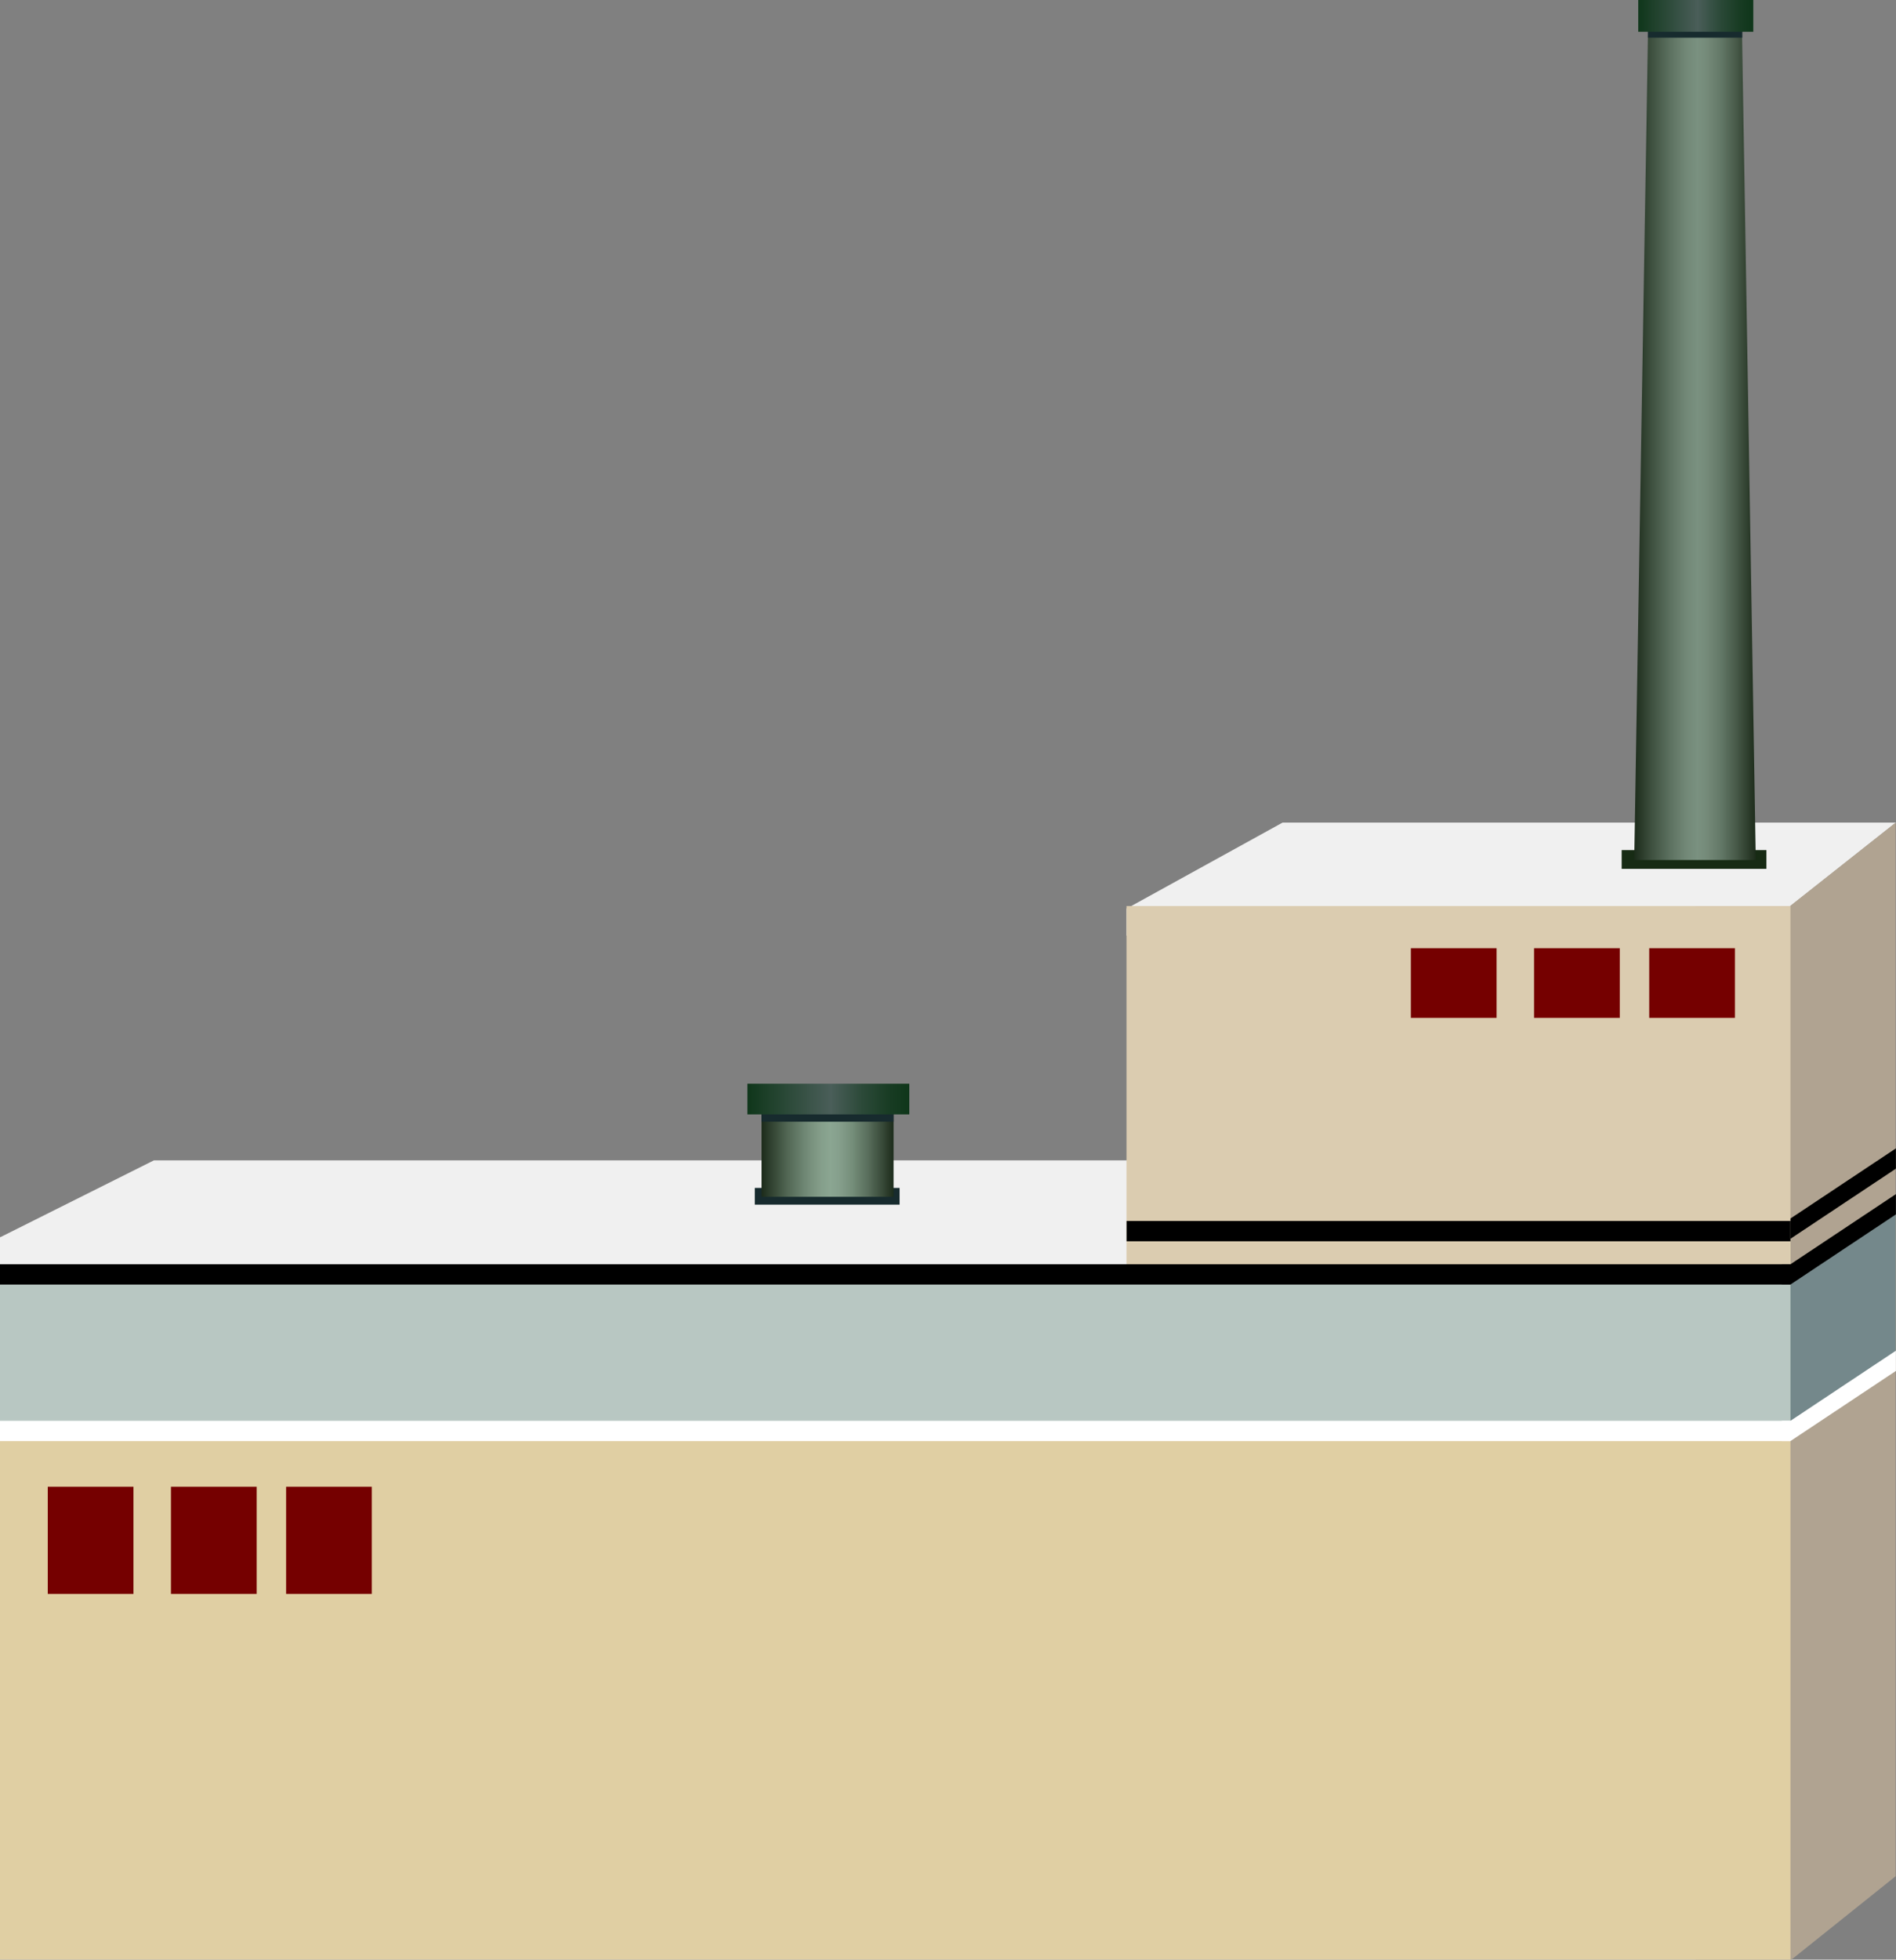 <?xml version="1.0" encoding="utf-8"?>
<!-- Generator: Adobe Illustrator 15.0.0, SVG Export Plug-In . SVG Version: 6.00 Build 0)  -->
<!DOCTYPE svg PUBLIC "-//W3C//DTD SVG 1.1 Tiny//EN" "http://www.w3.org/Graphics/SVG/1.1/DTD/svg11-tiny.dtd">
<svg version="1.1" baseProfile="tiny" id="_x30_8_x7E_14"
	 xmlns="http://www.w3.org/2000/svg" xmlns:xlink="http://www.w3.org/1999/xlink" x="0px" y="0px" width="89.311px"
	 height="92.26px" viewBox="0 0 89.311 92.26" xml:space="preserve">
<rect x="0" y="0" width="89.311" height="92.26" fill="#808080" stroke="none"/>
<g>
	<polygon fill="#F0F0F0" points="84.34,42.655 84.34,44.046 53.064,44.046 53.064,42.779 60.416,38.727 89.311,38.727 	"/>
	<polygon fill="#B0A391" points="89.295,88.332 84.384,92.26 79.887,92.26 79.887,42.656 84.32,42.656 89.295,38.727 	"/>
	<rect y="58.254" fill="#E0CFA3" width="84.34" height="34.006"/>
	<polygon fill="#F0F0F0" points="74.09,61.01 0,61.01 0,58.254 7.25,54.629 74.09,54.629 	"/>
	<rect x="53.064" y="42.656" fill="#DBCCB0" width="31.275" height="22.006"/>
	<polygon fill="#74888B" points="89.297,64.022 84.34,67.357 83.096,67.357 83.096,59.896 84.34,59.896 89.297,56.561 	"/>
	<rect y="59.896" fill="#B8C7C2" width="84.34" height="7.461"/>
	<g>
		<rect y="66.891" fill="#FFFFFF" width="84.34" height="0.955"/>
		<polygon fill="#FFFFFF" points="89.307,64.543 84.34,67.845 83.93,67.845 83.93,66.891 84.34,66.891 89.307,63.589 		"/>
	</g>
	<g>
		<g>
			<rect y="59.521" width="84.34" height="0.955"/>
			<rect x="53.068" y="57.484" width="31.271" height="0.955"/>
			<polygon points="89.307,57.173 84.34,60.475 83.93,60.475 83.93,59.521 84.34,59.521 89.307,56.219 			"/>
		</g>
		<polygon points="89.307,55.02 84.34,58.321 84.34,57.367 89.307,54.065 		"/>
	</g>
	<rect x="76.389" y="40.022" fill="#172B14" width="6.818" height="0.883"/>
	<g>
		<rect x="35.555" y="55.927" fill="#172B2E" width="6.82" height="0.788"/>
		<g>
			<linearGradient id="SVGID_1_" gradientUnits="userSpaceOnUse" x1="35.873" y1="54.205" x2="42.092" y2="54.205">
				<stop  offset="0" style="stop-color:#1C2B1A"/>
				<stop  offset="0.022" style="stop-color:#223221"/>
				<stop  offset="0.186" style="stop-color:#4F6451"/>
				<stop  offset="0.33" style="stop-color:#708875"/>
				<stop  offset="0.447" style="stop-color:#849E8A"/>
				<stop  offset="0.522" style="stop-color:#8BA692"/>
				<stop  offset="0.591" style="stop-color:#859F8C"/>
				<stop  offset="0.69" style="stop-color:#748D79"/>
				<stop  offset="0.805" style="stop-color:#596E5C"/>
				<stop  offset="0.932" style="stop-color:#334433"/>
				<stop  offset="1" style="stop-color:#1C2B1A"/>
			</linearGradient>
			<rect x="35.873" y="52.063" fill="url(#SVGID_1_)" width="6.219" height="4.282"/>
			<rect x="35.873" y="51.454" fill="#172B2E" width="6.219" height="1.356"/>
			<linearGradient id="SVGID_2_" gradientUnits="userSpaceOnUse" x1="35.207" y1="51.743" x2="42.832" y2="51.743">
				<stop  offset="0" style="stop-color:#0F361A"/>
				<stop  offset="0.516" style="stop-color:#4A5E59"/>
				<stop  offset="0.714" style="stop-color:#2B4938"/>
				<stop  offset="0.888" style="stop-color:#173B22"/>
				<stop  offset="1" style="stop-color:#0F361A"/>
			</linearGradient>
			<rect x="35.207" y="51.021" fill="url(#SVGID_2_)" width="7.625" height="1.444"/>
		</g>
	</g>
	<g>
		<linearGradient id="SVGID_3_" gradientUnits="userSpaceOnUse" x1="76.981" y1="20.82" x2="82.705" y2="20.82">
			<stop  offset="0" style="stop-color:#1C2B1A"/>
			<stop  offset="0.139" style="stop-color:#3D4F3E"/>
			<stop  offset="0.303" style="stop-color:#5E7362"/>
			<stop  offset="0.436" style="stop-color:#738978"/>
			<stop  offset="0.522" style="stop-color:#7A9180"/>
			<stop  offset="0.6" style="stop-color:#748A79"/>
			<stop  offset="0.712" style="stop-color:#637867"/>
			<stop  offset="0.842" style="stop-color:#475948"/>
			<stop  offset="0.987" style="stop-color:#202F1E"/>
			<stop  offset="1" style="stop-color:#1C2B1A"/>
		</linearGradient>
		<polygon fill="url(#SVGID_3_)" points="82.051,1.15 77.635,1.15 76.98,40.491 82.705,40.491 		"/>
		<rect x="77.623" y="0.281" fill="#172B2E" width="4.449" height="1.494"/>
		<linearGradient id="SVGID_4_" gradientUnits="userSpaceOnUse" x1="77.17" y1="0.747" x2="82.588" y2="0.747">
			<stop  offset="0" style="stop-color:#0F361A"/>
			<stop  offset="0.516" style="stop-color:#4A5E59"/>
			<stop  offset="0.714" style="stop-color:#2B4938"/>
			<stop  offset="0.888" style="stop-color:#173B22"/>
			<stop  offset="1" style="stop-color:#0F361A"/>
		</linearGradient>
		<rect x="77.17" fill="url(#SVGID_4_)" width="5.418" height="1.494"/>
	</g>
	<rect x="2.25" y="69.996" fill="#750000" width="4.037" height="5.046"/>
	<rect x="8.053" y="69.996" fill="#750000" width="4.037" height="5.046"/>
	<rect x="13.477" y="69.996" fill="#750000" width="4.037" height="5.046"/>
	<rect x="66.459" y="44.641" fill="#750000" width="4.037" height="3.28"/>
	<rect x="72.262" y="44.641" fill="#750000" width="4.037" height="3.28"/>
	<rect x="77.686" y="44.641" fill="#750000" width="4.037" height="3.28"/>
</g>
</svg>
